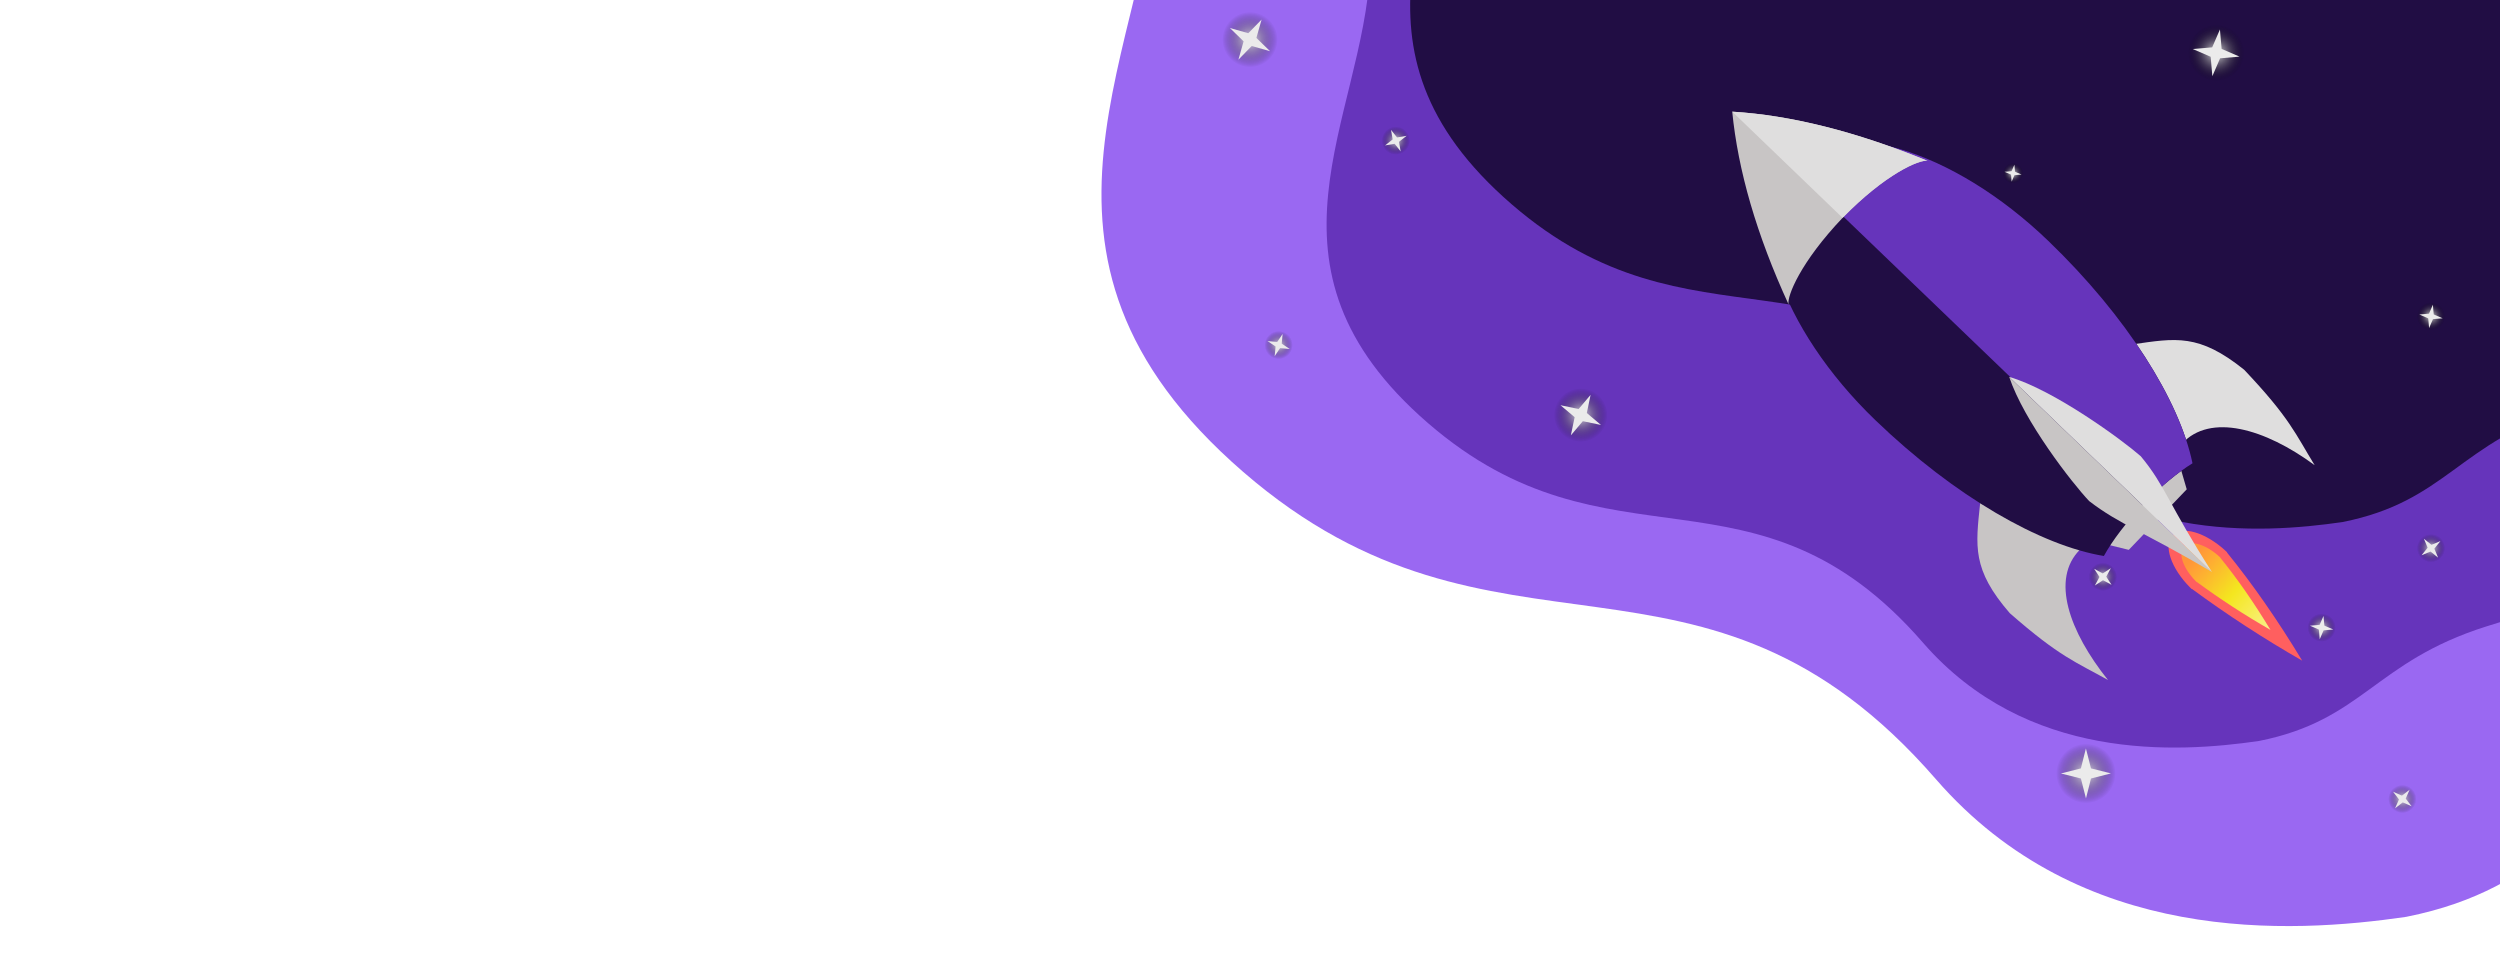 <?xml version="1.0" standalone="no"?><!-- Generator: Gravit.io --><svg xmlns="http://www.w3.org/2000/svg" xmlns:xlink="http://www.w3.org/1999/xlink" style="isolation:isolate" viewBox="0 0 1920 740" width="1920" height="740"><defs><clipPath id="_clipPath_OLKVwze4O7BufZwQwg9yz0D9EzLqnDez"><rect width="1920" height="740"/></clipPath></defs><g clip-path="url(#_clipPath_OLKVwze4O7BufZwQwg9yz0D9EzLqnDez)"><defs><filter id="IYm0jnzyqTJ8suZYUPIQtDhIpniI52zw" x="-200%" y="-200%" width="400%" height="400%" filterUnits="objectBoundingBox" color-interpolation-filters="sRGB"><feOffset xmlns="http://www.w3.org/2000/svg" in="SourceGraphic" dx="0" dy="0"/><feGaussianBlur xmlns="http://www.w3.org/2000/svg" stdDeviation="8.587" result="pf_100_offsetBlur"/><feComposite xmlns="http://www.w3.org/2000/svg" in="SourceGraphic" in2="pf_100_offsetBlur" result="pf_100_inverse" operator="out"/><feFlood xmlns="http://www.w3.org/2000/svg" flood-color="#000000" flood-opacity="0.5" result="pf_100_color"/><feComposite xmlns="http://www.w3.org/2000/svg" in="pf_100_color" in2="pf_100_inverse" operator="in" result="pf_100_shadow"/><feComposite xmlns="http://www.w3.org/2000/svg" in="pf_100_shadow" in2="SourceGraphic" operator="over"/></filter></defs><g filter="url(#IYm0jnzyqTJ8suZYUPIQtDhIpniI52zw)"><path d=" M 892.821 -125.534 C 884.787 38.099 759.621 193.522 954.821 362.466 C 1150.021 531.41 1307.289 391.85 1486.821 598.466 C 1597.937 726.345 1759 717.127 1848 704.127 C 1960 681.793 1971.646 619.238 2092 581.127 C 2347.986 500.066 2146.483 615.782 2230.066 414.88 L 1710.063 -373.017 Q 900.855 -289.167 892.821 -125.534 Z " fill="rgb(154,104,242)"/></g><defs><filter id="0kxtaa4yN5pLvCG1W55IhbSKqLaRIdSl" x="-200%" y="-200%" width="400%" height="400%" filterUnits="objectBoundingBox" color-interpolation-filters="sRGB"><feOffset xmlns="http://www.w3.org/2000/svg" in="SourceGraphic" dx="0" dy="0"/><feGaussianBlur xmlns="http://www.w3.org/2000/svg" stdDeviation="8.587" result="pf_100_offsetBlur"/><feComposite xmlns="http://www.w3.org/2000/svg" in="SourceGraphic" in2="pf_100_offsetBlur" result="pf_100_inverse" operator="out"/><feFlood xmlns="http://www.w3.org/2000/svg" flood-color="#000000" flood-opacity="0.5" result="pf_100_color"/><feComposite xmlns="http://www.w3.org/2000/svg" in="pf_100_color" in2="pf_100_inverse" operator="in" result="pf_100_shadow"/><feComposite xmlns="http://www.w3.org/2000/svg" in="pf_100_shadow" in2="SourceGraphic" operator="over"/></filter></defs><g filter="url(#0kxtaa4yN5pLvCG1W55IhbSKqLaRIdSl)"><path d=" M 1052.331 -23.855 C 1046.59 93.084 957.141 204.156 1096.639 324.891 C 1236.138 445.627 1348.528 345.89 1476.83 493.548 C 1556.239 584.936 1671.342 578.348 1734.945 569.058 C 1814.986 553.097 1823.308 508.392 1909.319 481.156 C 2092.258 423.226 1948.255 505.923 2007.987 362.349 L 1636.37 -200.719 Q 1058.073 -140.795 1052.331 -23.855 Z " fill="rgb(102,52,187)"/></g><defs><filter id="qv8Na91S6IXAkFIgQEjcLG5VMNw12UWk" x="-200%" y="-200%" width="400%" height="400%" filterUnits="objectBoundingBox" color-interpolation-filters="sRGB"><feOffset xmlns="http://www.w3.org/2000/svg" in="SourceGraphic" dx="0" dy="0"/><feGaussianBlur xmlns="http://www.w3.org/2000/svg" stdDeviation="8.587" result="pf_100_offsetBlur"/><feComposite xmlns="http://www.w3.org/2000/svg" in="SourceGraphic" in2="pf_100_offsetBlur" result="pf_100_inverse" operator="out"/><feFlood xmlns="http://www.w3.org/2000/svg" flood-color="#000000" flood-opacity="0.5" result="pf_100_color"/><feComposite xmlns="http://www.w3.org/2000/svg" in="pf_100_color" in2="pf_100_inverse" operator="in" result="pf_100_shadow"/><feComposite xmlns="http://www.w3.org/2000/svg" in="pf_100_shadow" in2="SourceGraphic" operator="over"/></filter></defs><g filter="url(#qv8Na91S6IXAkFIgQEjcLG5VMNw12UWk)"><path d=" M 1116.507 -191.992 C 1110.765 -75.053 1021.316 36.019 1160.815 156.755 C 1300.313 277.49 1412.704 177.753 1541.006 325.411 C 1620.415 416.799 1735.518 410.211 1799.121 400.921 C 1879.161 384.96 1887.484 340.256 1973.495 313.019 C 2156.434 255.089 2012.431 337.786 2072.163 194.212 L 1700.545 -368.855 Q 1122.248 -308.932 1116.507 -191.992 Z " fill="rgb(33,13,68)"/></g><g><radialGradient id="_rgradient_282" fx="0.5" fy="0.5" cx="0.5" cy="0.5" r="0.5" gradientTransform="matrix(26.585,14.242,-14.242,26.585,1360.829,123.587)" gradientUnits="userSpaceOnUse"><stop offset="0%" stop-opacity="1" style="stop-color:rgb(235,235,235)"/><stop offset="98.261%" stop-opacity="0" style="stop-color:rgb(0,0,0)"/></radialGradient><path d=" M 1353.708 136.879 C 1357.638 129.543 1366.785 126.777 1374.121 130.708 C 1381.457 134.638 1384.223 143.785 1380.292 151.121 C 1376.362 158.457 1367.215 161.223 1359.879 157.292 C 1352.543 153.362 1349.777 144.215 1353.708 136.879 Z " fill="url(#_rgradient_282)"/><path d=" M 1374.563 134.103 L 1370.522 143.529 L 1376.897 151.563 L 1367.471 147.522 L 1359.437 153.897 L 1363.478 144.471 L 1357.103 136.437 L 1366.529 140.478 L 1374.563 134.103 Z " fill="rgb(235,235,235)"/></g><g><radialGradient id="_rgradient_283" fx="0.5" fy="0.5" cx="0.5" cy="0.5" r="0.5" gradientTransform="matrix(-16,0,0,-16,1554,141)" gradientUnits="userSpaceOnUse"><stop offset="0%" stop-opacity="1" style="stop-color:rgb(235,235,235)"/><stop offset="98.261%" stop-opacity="0" style="stop-color:rgb(0,0,0)"/></radialGradient><path d=" M 1554 133 C 1554 137.415 1550.415 141 1546 141 C 1541.585 141 1538 137.415 1538 133 C 1538 128.585 1541.585 125 1546 125 C 1550.415 125 1554 128.585 1554 133 Z " fill="url(#_rgradient_283)"/><path d=" M 1544.942 139.523 L 1544.471 134.103 L 1539.477 131.942 L 1544.897 131.471 L 1547.058 126.477 L 1547.529 131.897 L 1552.523 134.058 L 1547.103 134.529 L 1544.942 139.523 Z " fill="rgb(235,235,235)"/></g><g><radialGradient id="_rgradient_284" fx="0.5" fy="0.5" cx="0.5" cy="0.5" r="0.5" gradientTransform="matrix(44,0,0,44,1680,18.572)" gradientUnits="userSpaceOnUse"><stop offset="0%" stop-opacity="1" style="stop-color:rgb(235,235,235)"/><stop offset="98.261%" stop-opacity="0" style="stop-color:rgb(0,0,0)"/></radialGradient><circle vector-effect="non-scaling-stroke" cx="1702" cy="40.572" r="22" fill="url(#_rgradient_284)"/><path d=" M 1704.908 22.634 L 1706.205 37.54 L 1719.939 43.481 L 1705.032 44.778 L 1699.092 58.511 L 1697.795 43.604 L 1684.061 37.664 L 1698.968 36.367 L 1704.908 22.634 Z " fill="rgb(235,235,235)"/></g><g><radialGradient id="_rgradient_285" fx="0.5" fy="0.5" cx="0.5" cy="0.5" r="0.5" gradientTransform="matrix(14.415,0,0,14.415,1616.793,289.585)" gradientUnits="userSpaceOnUse"><stop offset="0%" stop-opacity="1" style="stop-color:rgb(235,235,235)"/><stop offset="98.261%" stop-opacity="0" style="stop-color:rgb(0,0,0)"/></radialGradient><circle vector-effect="non-scaling-stroke" cx="1624" cy="296.793" r="7.207" fill="url(#_rgradient_285)"/><path d=" M 1624.953 290.916 L 1625.378 295.799 L 1629.877 297.745 L 1624.993 298.17 L 1623.047 302.669 L 1622.622 297.786 L 1618.123 295.84 L 1623.007 295.415 L 1624.953 290.916 Z " fill="rgb(235,235,235)"/></g><g><radialGradient id="_rgradient_286" fx="0.5" fy="0.5" cx="0.5" cy="0.5" r="0.5" gradientTransform="matrix(22,0,0,22,1855.994,231.998)" gradientUnits="userSpaceOnUse"><stop offset="0%" stop-opacity="1" style="stop-color:rgb(235,235,235)"/><stop offset="98.261%" stop-opacity="0" style="stop-color:rgb(0,0,0)"/></radialGradient><circle vector-effect="non-scaling-stroke" cx="1866.994" cy="242.998" r="11" fill="url(#_rgradient_286)"/><path d=" M 1868.448 234.029 L 1869.097 241.482 L 1875.963 244.452 L 1868.51 245.101 L 1865.54 251.968 L 1864.891 244.514 L 1858.025 241.544 L 1865.478 240.896 L 1868.448 234.029 Z " fill="rgb(235,235,235)"/></g><g><radialGradient id="_rgradient_287" fx="0.5" fy="0.5" cx="0.5" cy="0.5" r="0.5" gradientTransform="matrix(-15.305,40.295,-40.295,-15.305,987.8,17.932)" gradientUnits="userSpaceOnUse"><stop offset="0%" stop-opacity="1" style="stop-color:rgb(235,235,235)"/><stop offset="98.696%" stop-opacity="0" style="stop-color:rgb(0,0,0)"/></radialGradient><path d=" M 967.652 10.28 C 978.772 14.504 984.371 26.96 980.148 38.08 C 975.924 49.2 963.467 54.799 952.348 50.575 C 941.228 46.352 935.629 33.895 939.852 22.775 C 944.076 11.656 956.533 6.057 967.652 10.28 Z " fill="url(#_rgradient_287)"/><path d=" M 975.417 39.331 L 961.314 35.334 L 951.097 45.844 L 955.094 31.742 L 944.583 21.525 L 958.686 25.522 L 968.903 15.011 L 964.906 29.114 L 975.417 39.331 Z " fill="rgb(235,235,235)"/></g><g><radialGradient id="_rgradient_288" fx="0.5" fy="0.5" cx="0.5" cy="0.5" r="0.5" gradientTransform="matrix(18.393,-12.07,12.07,18.393,1056.768,104.839)" gradientUnits="userSpaceOnUse"><stop offset="0%" stop-opacity="1" style="stop-color:rgb(235,235,235)"/><stop offset="98.261%" stop-opacity="0" style="stop-color:rgb(0,0,0)"/></radialGradient><path d=" M 1062.803 114.035 C 1059.473 108.96 1060.889 102.134 1065.965 98.803 C 1071.04 95.473 1077.866 96.889 1081.197 101.965 C 1084.527 107.04 1083.111 113.866 1078.035 117.197 C 1072.96 120.527 1066.134 119.111 1062.803 114.035 Z " fill="url(#_rgradient_288)"/><path d=" M 1068.295 99.703 L 1072.926 105.579 L 1080.297 104.295 L 1074.421 108.926 L 1075.705 116.297 L 1071.074 110.421 L 1063.703 111.705 L 1069.579 107.074 L 1068.295 99.703 Z " fill="rgb(235,235,235)"/></g><g><radialGradient id="_rgradient_289" fx="0.5" fy="0.5" cx="0.5" cy="0.5" r="0.5" gradientTransform="matrix(4.006,-21.632,21.632,4.006,969.181,273.813)" gradientUnits="userSpaceOnUse"><stop offset="0%" stop-opacity="1" style="stop-color:rgb(235,235,235)"/><stop offset="98.261%" stop-opacity="0" style="stop-color:rgb(0,0,0)"/></radialGradient><path d=" M 979.997 275.816 C 974.027 274.711 970.078 268.967 971.184 262.997 C 972.289 257.027 978.033 253.078 984.003 254.184 C 989.973 255.289 993.922 261.033 992.816 267.003 C 991.711 272.973 985.967 276.922 979.997 275.816 Z " fill="url(#_rgradient_289)"/><path d=" M 973.445 261.937 L 980.892 262.656 L 985.063 256.445 L 984.344 263.892 L 990.555 268.063 L 983.108 267.344 L 978.937 273.555 L 979.656 266.108 L 973.445 261.937 Z " fill="rgb(235,235,235)"/></g><g><radialGradient id="_rgradient_290" fx="0.5" fy="0.5" cx="0.5" cy="0.5" r="0.5" gradientTransform="matrix(40.126,12.1,-12.1,40.126,1199.987,292.68)" gradientUnits="userSpaceOnUse"><stop offset="0%" stop-opacity="1" style="stop-color:rgb(235,235,235)"/><stop offset="98.261%" stop-opacity="0" style="stop-color:rgb(0,0,0)"/></radialGradient><path d=" M 1193.937 312.742 C 1197.276 301.669 1208.977 295.391 1220.05 298.73 C 1231.123 302.069 1237.402 313.77 1234.063 324.843 C 1230.724 335.916 1219.023 342.195 1207.95 338.856 C 1196.877 335.516 1190.598 323.816 1193.937 312.742 Z " fill="url(#_rgradient_290)"/><path d=" M 1221.585 303.233 L 1218.669 317.184 L 1229.559 326.378 L 1215.609 323.462 L 1206.415 334.352 L 1209.331 320.401 L 1198.441 311.207 L 1212.391 314.124 L 1221.585 303.233 Z " fill="rgb(235,235,235)"/></g><g><radialGradient id="_rgradient_291" fx="0.5" fy="0.5" cx="0.5" cy="0.5" r="0.5" gradientTransform="matrix(12.132,-18.353,18.353,12.132,1599.758,446.111)" gradientUnits="userSpaceOnUse"><stop offset="0%" stop-opacity="1" style="stop-color:rgb(235,235,235)"/><stop offset="98.261%" stop-opacity="0" style="stop-color:rgb(0,0,0)"/></radialGradient><path d=" M 1608.934 452.176 C 1603.87 448.829 1602.476 441.999 1605.824 436.934 C 1609.171 431.87 1616.001 430.476 1621.066 433.824 C 1626.13 437.171 1627.524 444.001 1624.176 449.066 C 1620.829 454.13 1613.999 455.524 1608.934 452.176 Z " fill="url(#_rgradient_291)"/><path d=" M 1608.319 436.841 L 1614.895 440.41 L 1621.159 436.319 L 1617.59 442.895 L 1621.681 449.159 L 1615.105 445.59 L 1608.841 449.681 L 1612.41 443.105 L 1608.319 436.841 Z " fill="rgb(235,235,235)"/></g><g><radialGradient id="_rgradient_292" fx="0.5" fy="0.5" cx="0.5" cy="0.5" r="0.5" gradientTransform="matrix(7.492,45.89,-45.89,7.492,1621.199,567.309)" gradientUnits="userSpaceOnUse"><stop offset="0%" stop-opacity="1" style="stop-color:rgb(235,235,235)"/><stop offset="98.261%" stop-opacity="0" style="stop-color:rgb(0,0,0)"/></radialGradient><path d=" M 1598.254 571.055 C 1610.918 568.987 1622.878 577.59 1624.945 590.254 C 1627.013 602.918 1618.41 614.878 1605.746 616.945 C 1593.082 619.013 1581.122 610.41 1579.055 597.746 C 1576.987 585.082 1585.59 573.122 1598.254 571.055 Z " fill="url(#_rgradient_292)"/><path d=" M 1621.205 593.979 L 1605.878 597.87 L 1602.021 613.205 L 1598.13 597.878 L 1582.795 594.021 L 1598.122 590.13 L 1601.979 574.795 L 1605.87 590.122 L 1621.205 593.979 Z " fill="rgb(235,235,235)"/></g><g><radialGradient id="_rgradient_293" fx="0.5" fy="0.5" cx="0.5" cy="0.5" r="0.5" gradientTransform="matrix(22,0,0,22,1772,471)" gradientUnits="userSpaceOnUse"><stop offset="0%" stop-opacity="1" style="stop-color:rgb(235,235,235)"/><stop offset="98.261%" stop-opacity="0" style="stop-color:rgb(0,0,0)"/></radialGradient><circle vector-effect="non-scaling-stroke" cx="1783" cy="482" r="11" fill="url(#_rgradient_293)"/><path d=" M 1784.454 473.031 L 1785.103 480.484 L 1791.969 483.454 L 1784.516 484.103 L 1781.546 490.969 L 1780.897 483.516 L 1774.031 480.546 L 1781.484 479.897 L 1784.454 473.031 Z " fill="rgb(235,235,235)"/></g><g><radialGradient id="_rgradient_294" fx="0.5" fy="0.5" cx="0.5" cy="0.5" r="0.5" gradientTransform="matrix(19.276,10.603,-10.603,19.276,1840.661,598.699)" gradientUnits="userSpaceOnUse"><stop offset="0%" stop-opacity="1" style="stop-color:rgb(235,235,235)"/><stop offset="98.261%" stop-opacity="0" style="stop-color:rgb(0,0,0)"/></radialGradient><path d=" M 1835.36 608.337 C 1838.286 603.018 1844.98 601.074 1850.299 604 C 1855.619 606.926 1857.562 613.62 1854.636 618.94 C 1851.71 624.259 1845.016 626.203 1839.696 623.277 C 1834.377 620.351 1832.434 613.656 1835.36 608.337 Z " fill="url(#_rgradient_294)"/><path d=" M 1850.595 606.48 L 1847.571 613.324 L 1852.156 619.235 L 1845.313 616.212 L 1839.401 620.797 L 1842.425 613.953 L 1837.84 608.042 L 1844.683 611.065 L 1850.595 606.48 Z " fill="rgb(235,235,235)"/></g><g><radialGradient id="_rgradient_295" fx="0.5" fy="0.5" cx="0.5" cy="0.5" r="0.5" gradientTransform="matrix(15.859,15.248,-15.248,15.859,1866.69,405.449)" gradientUnits="userSpaceOnUse"><stop offset="0%" stop-opacity="1" style="stop-color:rgb(235,235,235)"/><stop offset="98.261%" stop-opacity="0" style="stop-color:rgb(0,0,0)"/></radialGradient><path d=" M 1859.067 413.379 C 1863.274 409.003 1870.244 408.866 1874.62 413.073 C 1878.996 417.281 1879.133 424.25 1874.926 428.627 C 1870.718 433.003 1863.749 433.14 1859.372 428.932 C 1854.996 424.725 1854.859 417.755 1859.067 413.379 Z " fill="url(#_rgradient_295)"/><path d=" M 1874.261 415.545 L 1869.563 421.367 L 1872.454 428.267 L 1866.632 423.569 L 1859.731 426.461 L 1864.43 420.638 L 1861.538 413.738 L 1867.361 418.436 L 1874.261 415.545 Z " fill="rgb(235,235,235)"/></g><g><g><path d=" M 1682.164 451.372 C 1682.519 451.724 1682.877 452.076 1683.24 452.425 L 1683.386 452.273 C 1710.342 472.095 1738.565 490.47 1768.087 507.399 C 1749.15 476.086 1729.876 448.386 1710.299 424.3 L 1710.434 424.16 C 1710.073 423.812 1709.71 423.47 1709.346 423.13 C 1709.324 423.103 1709.302 423.077 1709.28 423.05 L 1709.269 423.061 C 1693.912 408.869 1675.891 403.491 1668.572 411.098 C 1661.253 418.705 1667.323 436.505 1682.097 451.303 L 1682.086 451.315 C 1682.112 451.334 1682.138 451.353 1682.164 451.372 Z " fill="rgb(255,95,95)"/><linearGradient id="_lgradient_44" x1="0.497" y1="0.116" x2="0.51" y2="1.179" gradientTransform="matrix(18.13,-18.844,66.531,64.011,1668.31,428.99)" gradientUnits="userSpaceOnUse"><stop offset="0%" stop-opacity="1" style="stop-color:rgb(255,149,57)"/><stop offset="10%" stop-opacity="1" style="stop-color:rgb(255,167,52)"/><stop offset="42.174%" stop-opacity="1" style="stop-color:rgb(244,230,31)"/><stop offset="100%" stop-opacity="1" style="stop-color:rgb(251,246,182)"/></linearGradient><path d=" M 1686.437 446.418 C 1686.674 446.653 1686.912 446.887 1687.154 447.12 L 1687.252 447.019 C 1705.223 460.234 1724.039 472.485 1743.722 483.771 C 1731.096 462.895 1718.247 444.428 1705.195 428.37 L 1705.285 428.276 C 1705.044 428.044 1704.802 427.816 1704.559 427.59 C 1704.545 427.572 1704.53 427.554 1704.515 427.536 L 1704.508 427.544 C 1694.269 418.082 1682.255 414.497 1677.375 419.568 C 1672.496 424.639 1676.543 436.507 1686.393 446.373 L 1686.385 446.38 C 1686.402 446.393 1686.42 446.406 1686.437 446.418 Z " fill="url(#_lgradient_44)"/></g><path d=" M 1520.778 386.245 C 1517.29 419.453 1514.339 437.276 1543.541 470.929 C 1581.977 504.661 1594.484 508.508 1618.93 522.243 C 1589.167 485.018 1574.736 444.59 1597.501 422.045 L 1520.778 386.245 Z " fill="rgb(200,197,197)"/><path d=" M 1637.964 264.445 C 1671.013 259.678 1688.709 256.041 1723.464 283.922 C 1758.654 321.028 1762.981 333.378 1777.65 357.275 C 1739.303 328.97 1697.394 317.103 1675.745 340.721 L 1637.964 264.445 Z " fill="rgb(223,222,222)"/><polygon points="1634.888,422.288,1572.368,406.975,1554.37,345.174,1598.891,298.687,1661.411,314,1679.41,375.801" fill="rgb(200,197,197)"/><g><path d=" M 1683.839 355.802 C 1673.869 307.717 1633.645 243.269 1573.058 184.977 L 1573.058 184.977 L 1573.058 184.977 L 1506.742 253.903 L 1440.426 322.83 C 1501.17 381.273 1567.306 419.024 1615.776 427 C 1622.138 415.397 1632.818 401.222 1646.295 387.215 C 1659.361 373.634 1672.688 362.673 1683.839 355.802 Z  M 1673.733 414.273 C 1673.685 414.325 1673.636 414.377 1673.586 414.428 C 1673.456 414.564 1673.325 414.699 1673.191 414.831 C 1673.372 414.649 1673.553 414.462 1673.733 414.273 Z  M 1440.426 322.83 C 1366.952 252.139 1337.016 163.862 1373.616 125.821 C 1410.217 87.779 1499.584 114.286 1573.058 184.977 L 1573.058 184.977 L 1506.742 253.903 L 1440.426 322.83 L 1440.426 322.83 Z " fill-rule="evenodd" fill="rgb(33,13,68)"/><clipPath id="_clipPath_CbSEwpjmPIE5ACeIgZyW3sXPsOrtWzPf"><path d=" M 1683.839 355.802 C 1673.869 307.717 1633.645 243.269 1573.058 184.977 L 1573.058 184.977 L 1573.058 184.977 L 1506.742 253.903 L 1440.426 322.83 C 1501.17 381.273 1567.306 419.024 1615.776 427 C 1622.138 415.397 1632.818 401.222 1646.295 387.215 C 1659.361 373.634 1672.688 362.673 1683.839 355.802 Z  M 1673.733 414.273 C 1673.685 414.325 1673.636 414.377 1673.586 414.428 C 1673.456 414.564 1673.325 414.699 1673.191 414.831 C 1673.372 414.649 1673.553 414.462 1673.733 414.273 Z  M 1440.426 322.83 C 1366.952 252.139 1337.016 163.862 1373.616 125.821 C 1410.217 87.779 1499.584 114.286 1573.058 184.977 L 1573.058 184.977 L 1506.742 253.903 L 1440.426 322.83 L 1440.426 322.83 Z " fill-rule="evenodd" fill="rgb(33,13,68)"/></clipPath><g clip-path="url(#_clipPath_CbSEwpjmPIE5ACeIgZyW3sXPsOrtWzPf)"><rect x="1460.22" y="-57.066" width="145.882" height="470.675" transform="matrix(0.693,-0.721,0.721,0.693,341.712,1159.502)" fill="rgb(102,52,187)"/></g><path d=" M 1330.35 85.757 C 1334.8 130.828 1348.933 180.072 1373.619 233.753 C 1372.244 227.615 1382.801 201.273 1415.103 167.299 L 1415.103 167.299 C 1447.805 133.71 1474.122 122.393 1480.309 123.53 C 1425.159 100.896 1374.985 88.464 1330.35 85.757 L 1330.35 85.757 Z " fill="rgb(200,197,197)"/><clipPath id="_clipPath_O59XhOppWjrvz5VYZgIoY5Ph2b2i969r"><path d=" M 1330.35 85.757 C 1334.8 130.828 1348.933 180.072 1373.619 233.753 C 1372.244 227.615 1382.801 201.273 1415.103 167.299 L 1415.103 167.299 C 1447.805 133.71 1474.122 122.393 1480.309 123.53 C 1425.159 100.896 1374.985 88.464 1330.35 85.757 L 1330.35 85.757 Z " fill="rgb(200,197,197)"/></clipPath><g clip-path="url(#_clipPath_O59XhOppWjrvz5VYZgIoY5Ph2b2i969r)"><path d=" M 1321.425 77.169 C 1365.429 80.686 1438.321 102.137 1494.121 123.962 C 1487.934 122.824 1447.805 133.709 1415.103 167.299 L 1321.425 77.169 Z " fill="rgb(223,222,222)"/></g></g><path d=" M 1543.062 289.456 C 1554.305 323.249 1591.222 370.845 1604.465 384.82 C 1627.963 402.917 1645.976 408.133 1698.767 439.263 L 1543.062 289.456 Z " fill="rgb(200,197,197)"/><path d=" M 1543.062 289.456 C 1577.264 299.386 1629.609 337.673 1644.085 350.367 C 1663.076 373.149 1665.622 387.713 1698.767 439.263 L 1543.062 289.456 Z " fill="rgb(223,222,222)"/></g></g></svg>